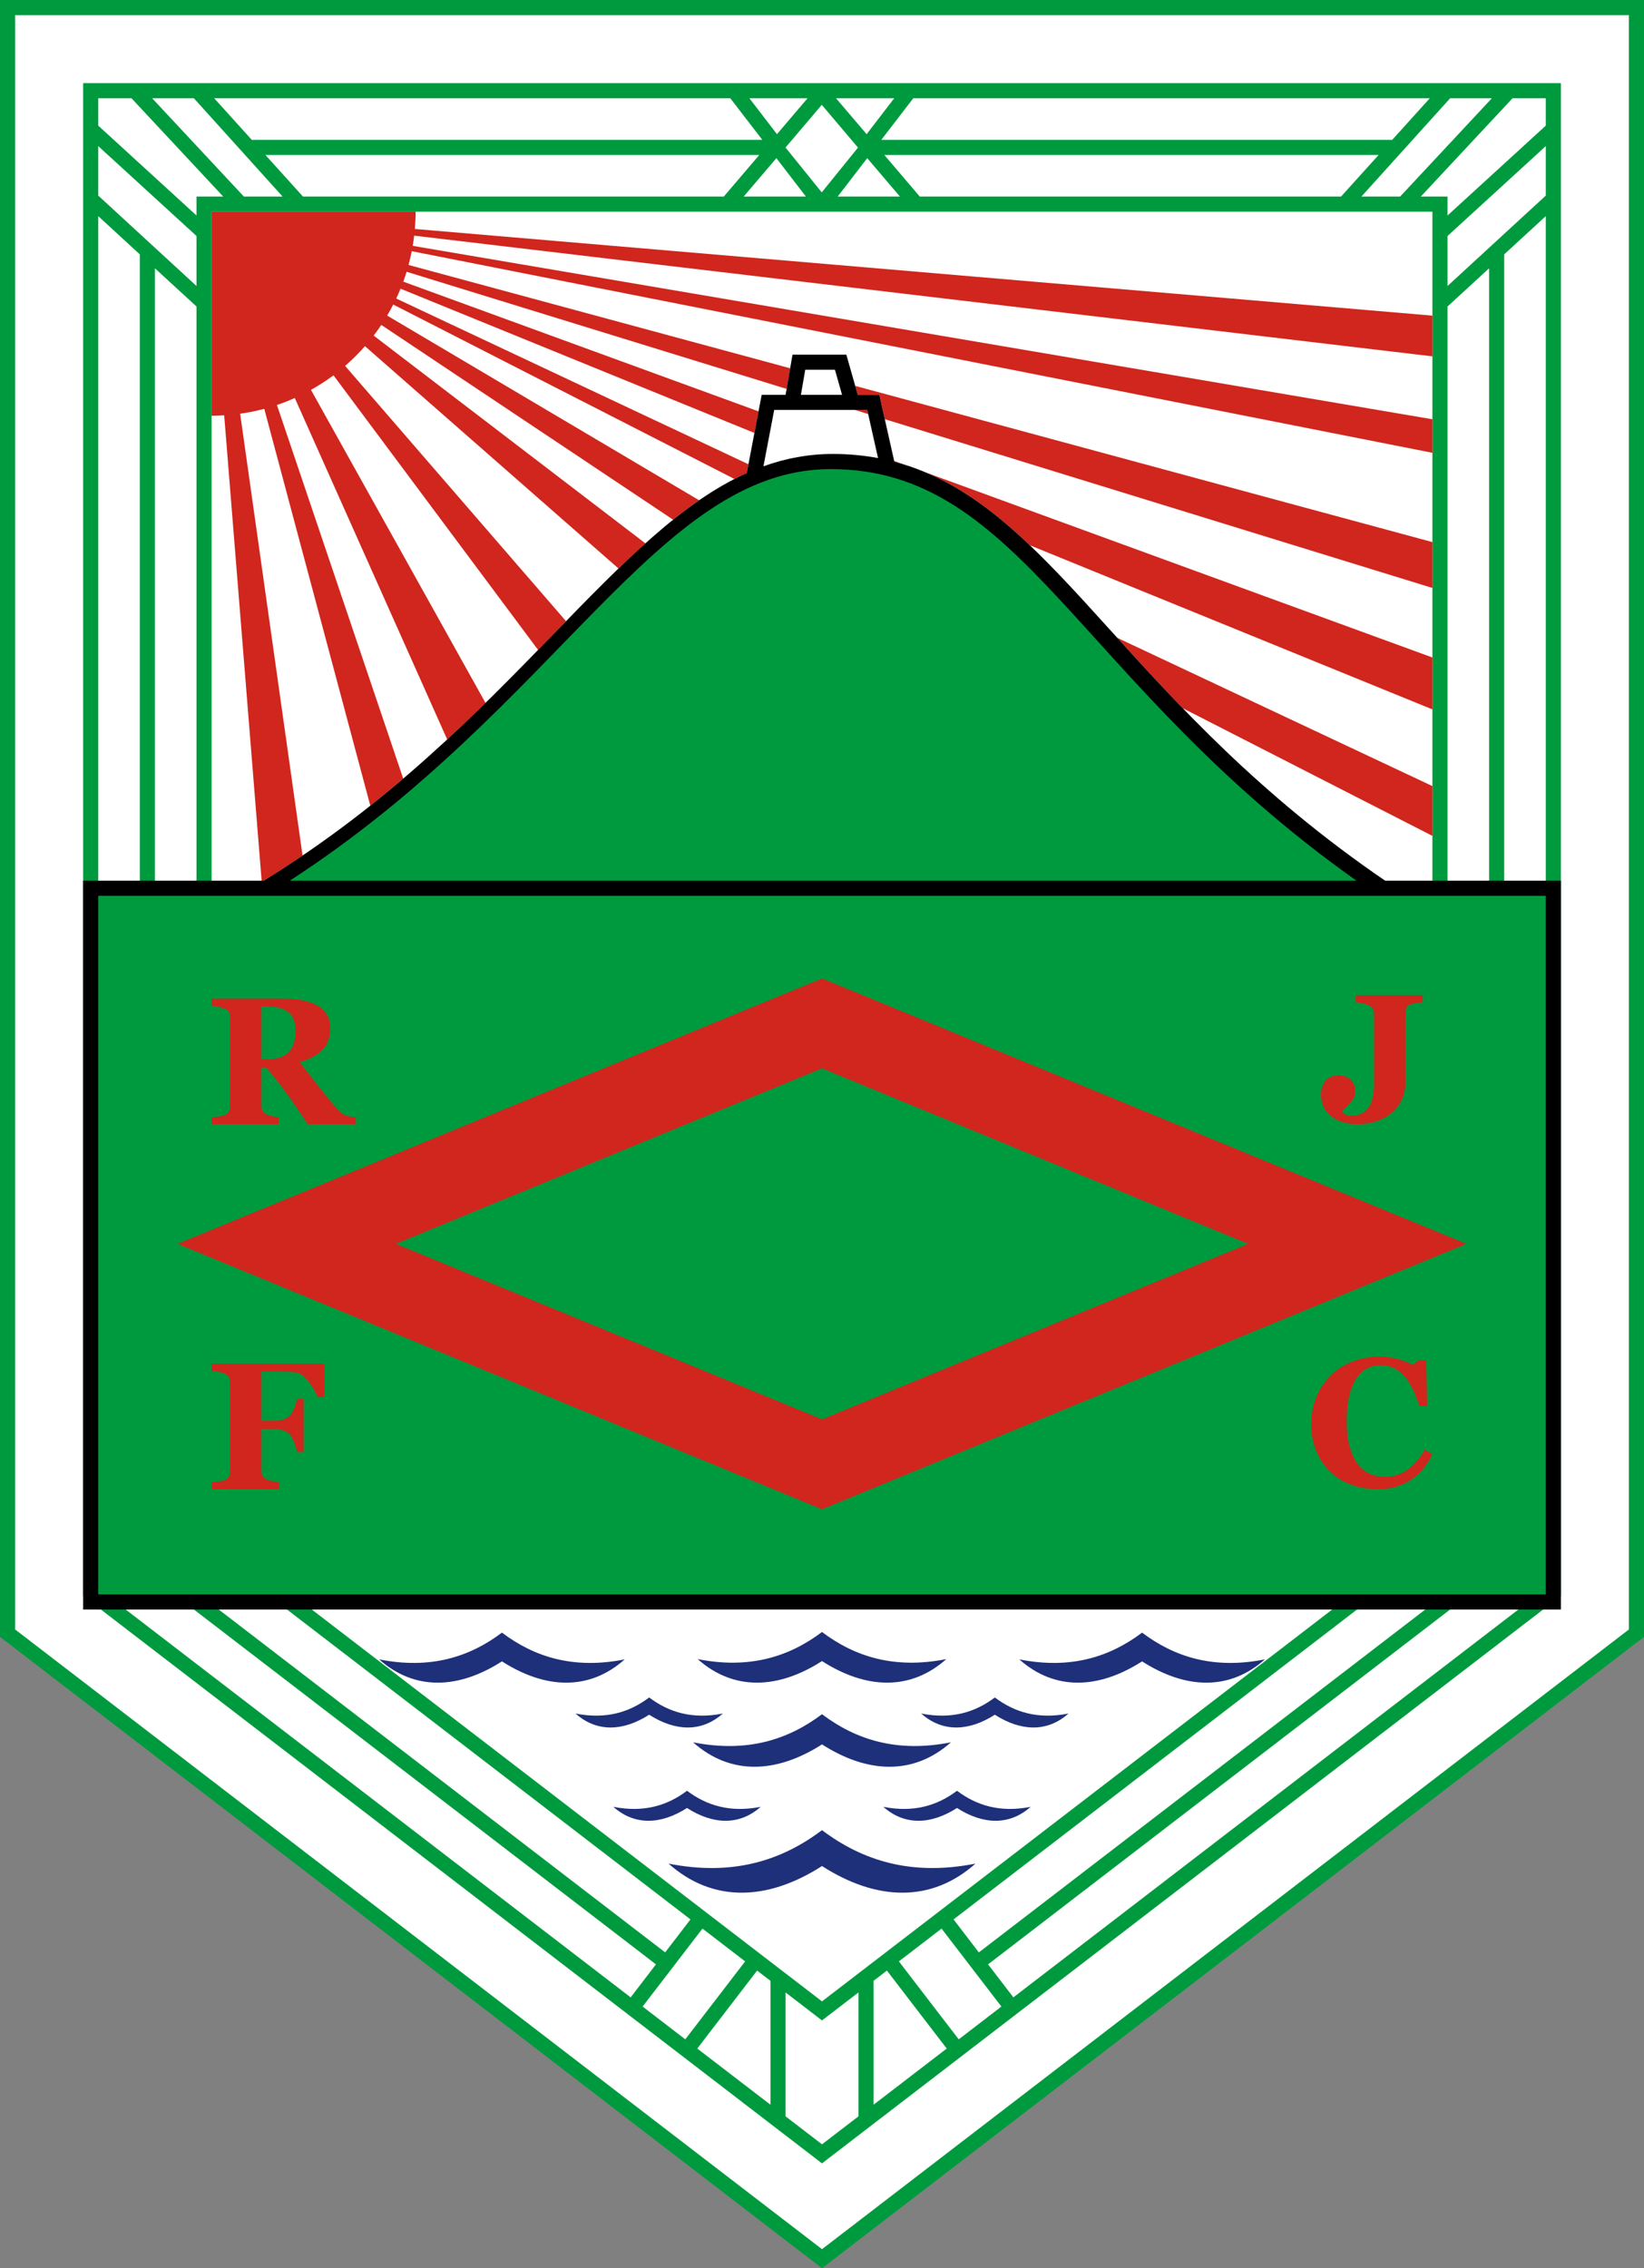 <svg height="384.09pt" viewBox="0 0 278.46 384.09" width="278.46pt" xmlns="http://www.w3.org/2000/svg" xmlns:xlink="http://www.w3.org/1999/xlink"><rect x="0" y="0" width="278.46" height="384.09" fill="#808080" stroke="none"/><defs><clipPath id="a"><path d="M 0 0 L 278.461 0 L 278.461 384.09 L 0 384.09 Z M 0 0"/></clipPath></defs><g><g clip-path="url(#a)"><path d="M 278.465 0 L 278.465 277.18 L 139.23 384.09 L 0 277.18 L 0 0" fill="#009a3e"/></g><path d="M 150.223 333.691 C 149.457 334.277 148.703 334.859 147.965 335.426 L 147.965 356.402 C 151.473 353.711 155.672 350.488 160.355 346.891 Z M 162.387 345.332 C 164.699 343.555 167.113 341.699 169.613 339.781 L 159.48 326.582 C 156.98 328.504 154.562 330.359 152.254 332.133 Z M 118.105 346.891 C 122.793 350.488 126.988 353.711 130.5 356.402 L 130.5 335.426 C 129.762 334.859 129.008 334.277 128.238 333.691 Z M 145.406 337.391 C 143.188 339.094 141.117 340.684 139.23 342.133 C 137.348 340.684 135.277 339.094 133.059 337.391 L 133.059 358.371 C 135.656 360.363 137.762 361.98 139.23 363.109 C 140.703 361.98 142.805 360.363 145.406 358.371 Z M 261.824 21.273 L 261.824 16.641 L 256.191 16.641 L 240.66 33.281 L 245.184 33.281 L 245.184 36.488 Z M 252.688 16.641 L 245.625 16.641 L 230.598 33.281 L 237.156 33.281 Z M 261.824 33.121 L 261.824 24.742 L 245.184 39.961 L 245.184 48.426 Z M 33.281 36.488 L 33.281 33.281 L 37.805 33.281 L 22.273 16.641 L 16.641 16.641 L 16.641 21.273 Z M 126.211 332.133 C 123.902 330.359 121.484 328.504 118.984 326.582 L 108.848 339.781 C 111.348 341.699 113.766 343.555 116.074 345.332 Z M 254.781 43.074 L 254.781 265.512 C 244.359 273.516 199.391 308.043 167.359 332.637 L 171.645 338.223 C 205.938 311.891 254.23 274.809 261.824 268.98 L 261.824 36.602 Z M 111.105 332.637 C 79.07 308.043 34.105 273.516 23.68 265.512 L 23.68 43.074 L 16.641 36.602 L 16.641 268.98 C 24.234 274.809 72.527 311.891 106.82 338.223 Z M 41.305 33.281 L 47.863 33.281 L 32.84 16.641 L 25.773 16.641 Z M 252.223 45.43 L 245.184 51.902 L 245.184 260.777 C 231.273 271.457 191.141 302.27 161.512 325.023 L 165.797 330.609 C 197.109 306.566 240.824 273 252.223 264.246 Z M 233.508 26.242 L 149.789 26.242 L 155.789 33.281 L 227.148 33.281 Z M 146.891 26.781 L 141.891 33.281 L 152.426 33.281 Z M 33.281 48.426 L 33.281 39.961 L 16.641 24.742 L 16.641 33.121 Z M 131.504 26.781 L 125.965 33.281 L 136.5 33.281 Z M 116.953 325.023 C 87.32 302.27 47.188 271.457 33.281 260.777 L 33.281 51.902 L 26.238 45.43 L 26.238 264.246 C 37.641 273 81.355 306.566 112.664 330.605 Z M 146.789 22.719 L 151.461 16.641 L 141.609 16.641 Z M 131.605 22.719 L 136.781 16.641 L 126.93 16.641 Z M 149.277 23.68 L 235.816 23.68 L 242.176 16.641 L 154.691 16.641 Z M 42.645 23.68 L 129.117 23.68 L 123.699 16.641 L 36.285 16.641 Z M 128.602 26.242 L 44.957 26.242 L 51.316 33.281 L 122.602 33.281 Z M 139.195 32.59 L 133.055 24.98 L 139.195 17.754 L 145.324 24.992 L 139.176 32.59 Z M 264.383 270.242 C 254.879 277.539 153.699 355.23 139.23 366.336 C 124.766 355.23 23.586 277.539 14.082 270.242 L 14.082 14.082 L 264.383 14.082 Z M 2.559 2.562 L 2.559 275.922 C 4.512 277.418 136.203 378.539 139.23 380.863 C 142.258 378.539 273.953 277.418 275.902 275.922 L 275.902 2.562" fill="#fff"/><path d="M 35.84 35.84 L 35.84 259.516 C 54.559 273.887 111.898 317.914 139.23 338.902 C 166.566 317.914 223.906 273.887 242.621 259.516 L 242.621 35.84" fill="#fff"/><path d="M 174.426 92.328 L 242.621 120.125 L 242.621 111.336 L 156.691 79.961 C 163.121 82.66 168.805 86.98 174.426 92.328 M 200.32 119.918 L 242.621 141.543 L 242.621 133.113 L 189.234 108 C 192.637 111.754 196.293 115.762 200.32 119.918 M 145.289 66.859 L 148.941 66.859 L 149.867 70.98 L 242.621 99.562 L 242.621 91.797 L 144.859 65.344 Z M 242.621 60.344 L 242.621 53.449 L 70.266 38.773 C 70.348 37.805 70.398 36.828 70.398 35.84 L 35.84 35.84 L 35.84 70.398 C 36.559 70.398 37.27 70.371 37.973 70.328 L 44.332 149.34 C 46.715 147.879 49.016 146.391 51.246 144.879 L 40.676 70.055 C 42.066 69.859 43.43 69.586 44.762 69.23 L 62.723 136.438 C 64.637 134.918 66.492 133.387 68.297 131.848 L 46.906 68.578 C 47.938 68.23 48.945 67.836 49.93 67.395 L 75.746 125.219 C 77.98 123.152 80.141 121.082 82.234 119.027 L 52.672 66.02 C 54 65.277 55.277 64.457 56.488 63.555 L 91.141 110.059 C 92.062 109.113 92.973 108.176 93.875 107.246 C 94.547 106.555 95.215 105.867 95.875 105.188 L 58.453 61.961 C 59.648 60.926 60.773 59.809 61.816 58.617 L 104.758 96.266 C 106.289 94.785 107.809 93.363 109.316 92.008 L 63.289 56.824 C 63.738 56.238 64.172 55.637 64.586 55.023 L 114.016 88.004 C 115.477 86.828 116.941 85.727 118.414 84.711 L 65.578 53.441 C 65.941 52.828 66.281 52.203 66.609 51.57 L 124.395 81.105 C 125.09 80.75 125.785 80.418 126.488 80.102 L 126.773 78.617 L 67.113 50.551 C 67.371 50.004 67.613 49.449 67.844 48.887 L 127.781 73.316 L 128.48 69.66 L 68.309 47.695 C 68.512 47.145 68.699 46.586 68.871 46.02 L 133.234 65.855 L 133.836 62.359 L 69.199 44.867 C 69.406 44.102 69.59 43.324 69.742 42.535 L 242.621 76.676 L 242.621 70.996 L 69.906 41.633 C 70 41.062 70.082 40.488 70.152 39.906 Z M 144.801 69.418 L 147.051 70.109 C 146.984 69.816 146.93 69.578 146.895 69.418 Z M 151.453 78.051 L 153.047 78.633 C 152.531 78.473 152.012 78.324 151.484 78.188" fill="#d0261d"/><path d="M 129.312 78.961 C 129.852 76.137 130.887 70.695 131.133 69.418 L 146.895 69.418 C 147.125 70.453 148.047 74.547 148.723 77.57 C 146.301 77.117 143.766 76.871 141.082 76.871 C 136.938 76.871 133.051 77.613 129.312 78.961 M 136.391 62.613 L 141.422 62.613 C 141.656 63.453 142.223 65.43 142.629 66.859 L 135.656 66.859 C 135.895 65.488 136.23 63.543 136.391 62.613 M 234.613 149.129 C 213.32 134.598 199.324 119.145 188.062 106.703 C 175.785 93.145 165.609 81.902 151.484 78.184 L 148.941 66.859 L 145.289 66.859 L 143.352 60.055 L 134.234 60.055 L 133.062 66.859 L 129.012 66.859 L 126.488 80.102 C 115.438 85.062 105.52 95.262 93.875 107.246 C 80.734 120.77 65.852 136.078 44.672 149.129 L 14.082 149.129 L 14.082 272.551 L 264.383 272.551 L 264.383 149.129"/><path d="M 16.641 269.988 L 261.824 269.988 L 261.824 151.691 L 16.641 151.691 Z M 16.641 269.988" fill="#009a3e"/><path d="M 229.75 149.129 C 182.488 115.637 173.156 79.434 140.703 79.434 C 111.477 79.434 94.633 119.609 49.086 149.129" fill="#009a3e"/><path d="M 139.23 180.91 C 143.371 182.617 190.625 202.074 211.406 210.633 C 190.625 219.188 143.371 238.645 139.23 240.352 C 135.09 238.645 87.836 219.188 67.055 210.633 C 87.836 202.074 135.09 182.617 139.23 180.91 M 30.074 210.633 L 139.23 255.578 L 248.387 210.633 L 139.23 165.684" fill="#d0261d"/><path d="M 50.059 174.547 C 50.059 173.125 49.66 172.086 48.867 171.43 C 48.07 170.773 46.938 170.445 45.465 170.445 L 44.281 170.445 L 44.281 179.363 L 45.422 179.363 C 46.891 179.363 48.031 178.98 48.844 178.211 C 49.652 177.438 50.059 176.219 50.059 174.547 M 60.281 190.363 L 52.113 190.363 C 50.703 188.211 49.531 186.492 48.598 185.215 C 47.664 183.938 46.504 182.461 45.113 180.785 L 44.281 180.785 L 44.281 187.227 C 44.281 187.586 44.348 187.891 44.484 188.141 C 44.617 188.387 44.879 188.598 45.258 188.766 C 45.449 188.848 45.746 188.93 46.152 189.012 C 46.559 189.098 46.906 189.156 47.199 189.184 L 47.199 190.363 L 35.84 190.363 L 35.84 189.184 C 36.129 189.156 36.512 189.113 36.988 189.059 C 37.461 189.004 37.801 188.934 38 188.855 C 38.379 188.695 38.637 188.492 38.766 188.25 C 38.895 188.004 38.961 187.691 38.961 187.312 L 38.961 172.316 C 38.961 171.957 38.906 171.656 38.793 171.418 C 38.684 171.18 38.418 170.969 38 170.789 C 37.68 170.66 37.301 170.551 36.867 170.461 C 36.434 170.371 36.09 170.305 35.84 170.266 L 35.84 169.086 L 47.781 169.086 C 50.449 169.086 52.477 169.504 53.863 170.34 C 55.246 171.176 55.941 172.441 55.941 174.133 C 55.941 175.625 55.512 176.824 54.656 177.73 C 53.805 178.637 52.5 179.344 50.754 179.855 C 51.434 180.734 52.227 181.75 53.133 182.91 C 54.035 184.066 54.98 185.25 55.961 186.461 C 56.27 186.848 56.691 187.32 57.227 187.883 C 57.762 188.441 58.234 188.789 58.645 188.918 C 58.875 188.988 59.168 189.047 59.523 189.098 C 59.879 189.145 60.129 189.176 60.281 189.184" fill="#d0261d"/><path d="M 240.973 169.684 C 240.574 169.734 240.234 169.785 239.953 169.836 C 239.676 169.887 239.363 169.953 239.012 170.047 C 238.602 170.156 238.34 170.352 238.227 170.633 C 238.109 170.91 238.055 171.23 238.055 171.59 L 238.055 183.316 C 238.055 184.398 237.836 185.387 237.402 186.285 C 236.969 187.188 236.367 187.941 235.609 188.551 C 234.84 189.152 233.98 189.602 233.031 189.906 C 232.082 190.215 231.066 190.363 229.988 190.363 C 228.121 190.363 226.613 189.914 225.469 189.016 C 224.324 188.113 223.754 186.883 223.754 185.309 C 223.754 184.383 224.016 183.609 224.539 183 C 225.066 182.391 225.785 182.086 226.707 182.086 C 227.574 182.086 228.266 182.34 228.781 182.852 C 229.297 183.363 229.555 183.992 229.555 184.742 C 229.555 185.383 229.332 185.977 228.887 186.52 C 228.441 187.066 227.934 187.57 227.363 188.031 L 227.363 188.227 C 227.453 188.426 227.652 188.594 227.949 188.734 C 228.254 188.875 228.559 188.945 228.867 188.945 C 230.07 188.945 231.016 188.516 231.703 187.656 C 232.391 186.797 232.734 185.496 232.734 183.758 L 232.734 171.738 C 232.734 171.383 232.68 171.078 232.566 170.84 C 232.457 170.602 232.191 170.391 231.77 170.211 C 231.469 170.078 231.102 169.969 230.676 169.883 C 230.25 169.789 229.895 169.727 229.613 169.684 L 229.613 168.508 L 240.973 168.508" fill="#d0261d"/><path d="M 54.961 236.57 L 53.781 236.57 C 53.488 235.746 52.98 234.863 52.246 233.934 C 51.512 233.004 50.816 232.492 50.16 232.402 C 49.859 232.363 49.461 232.328 48.961 232.297 C 48.465 232.266 48.004 232.254 47.586 232.254 L 44.281 232.254 L 44.281 240.594 L 46.395 240.594 C 46.996 240.594 47.516 240.523 47.957 240.391 C 48.395 240.254 48.785 240.012 49.125 239.66 C 49.375 239.41 49.617 238.988 49.852 238.402 C 50.086 237.816 50.23 237.312 50.281 236.891 L 51.418 236.891 L 51.418 245.871 L 50.281 245.871 C 50.238 245.422 50.086 244.871 49.816 244.227 C 49.543 243.578 49.316 243.148 49.125 242.938 C 48.836 242.617 48.465 242.383 48.016 242.227 C 47.566 242.07 47.023 241.992 46.395 241.992 L 44.281 241.992 L 44.281 249.031 C 44.281 249.391 44.348 249.695 44.484 249.953 C 44.617 250.207 44.879 250.414 45.258 250.574 C 45.48 250.664 45.781 250.746 46.168 250.82 C 46.555 250.895 46.938 250.953 47.32 250.992 L 47.32 252.172 L 35.84 252.172 L 35.84 250.992 C 36.129 250.961 36.516 250.922 36.996 250.863 C 37.477 250.809 37.809 250.742 38 250.664 C 38.359 250.523 38.609 250.328 38.75 250.078 C 38.891 249.828 38.961 249.512 38.961 249.117 L 38.961 234.125 C 38.961 233.785 38.898 233.488 38.773 233.234 C 38.648 232.98 38.391 232.766 38 232.598 C 37.719 232.477 37.352 232.367 36.891 232.266 C 36.43 232.168 36.082 232.102 35.84 232.07 L 35.84 230.891 L 54.961 230.891" fill="#d0261d"/><path d="M 233.242 252.172 C 231.68 252.172 230.219 251.922 228.859 251.414 C 227.496 250.91 226.312 250.176 225.301 249.215 C 224.312 248.273 223.531 247.113 222.961 245.727 C 222.391 244.34 222.105 242.816 222.105 241.152 C 222.105 239.504 222.391 237.977 222.969 236.57 C 223.543 235.164 224.352 233.945 225.391 232.914 C 226.41 231.902 227.637 231.121 229.07 230.566 C 230.5 230.012 232.031 229.73 233.664 229.73 C 234.844 229.73 235.922 229.879 236.891 230.164 C 237.863 230.453 238.684 230.777 239.352 231.137 L 240.281 230.312 L 241.582 230.312 L 241.723 238.07 L 240.402 238.07 C 239.652 235.703 238.754 233.965 237.703 232.855 C 236.652 231.746 235.371 231.191 233.863 231.191 C 231.984 231.191 230.555 232.02 229.574 233.676 C 228.594 235.332 228.105 237.656 228.105 240.645 C 228.105 242.34 228.27 243.781 228.605 244.977 C 228.941 246.172 229.379 247.137 229.918 247.863 C 230.496 248.629 231.184 249.184 231.969 249.539 C 232.762 249.895 233.633 250.07 234.594 250.07 C 235.992 250.07 237.238 249.691 238.332 248.93 C 239.426 248.168 240.426 247.016 241.324 245.473 L 242.621 246.254 C 242.191 247.137 241.703 247.922 241.152 248.617 C 240.602 249.316 239.969 249.914 239.246 250.414 C 238.453 250.965 237.582 251.395 236.625 251.707 C 235.672 252.016 234.543 252.172 233.242 252.172" fill="#d0261d"/><path d="M 139.23 295.387 C 146.973 300.348 154.77 300.641 161.066 295.035 C 151.988 296.832 145.02 294.637 139.23 290.277 C 133.441 294.637 126.473 296.832 117.398 295.035 C 123.695 300.641 131.488 300.348 139.23 295.387 M 139.23 281.281 C 146.699 286.066 154.215 286.348 160.285 280.945 C 151.531 282.676 144.812 280.559 139.23 276.355 C 133.648 280.559 126.93 282.676 118.176 280.945 C 124.25 286.348 131.766 286.066 139.23 281.281 M 214.242 280.992 C 205.594 282.707 198.957 280.613 193.445 276.461 C 187.934 280.613 181.297 282.707 172.652 280.992 C 178.648 286.332 186.074 286.055 193.445 281.328 C 200.82 286.055 208.242 286.332 214.242 280.992 M 180.984 290.16 C 175.797 291.188 171.812 289.934 168.504 287.441 C 165.199 289.934 161.215 291.188 156.027 290.16 C 159.629 293.363 164.082 293.199 168.504 290.363 C 172.93 293.199 177.383 293.363 180.984 290.16 M 174.574 305.957 C 169.387 306.984 165.402 305.73 162.098 303.238 C 158.789 305.73 154.805 306.984 149.617 305.957 C 153.219 309.16 157.672 308.992 162.098 306.156 C 166.52 308.992 170.973 309.16 174.574 305.957 M 85.02 281.328 C 92.391 286.055 99.812 286.332 105.812 280.992 C 97.168 282.707 90.531 280.613 85.02 276.461 C 79.504 280.613 72.867 282.707 64.223 280.992 C 70.223 286.332 77.645 286.055 85.02 281.328 M 109.957 290.363 C 114.383 293.199 118.836 293.363 122.434 290.16 C 117.246 291.188 113.266 289.934 109.957 287.441 C 106.648 289.934 102.668 291.188 97.48 290.16 C 101.078 293.363 105.535 293.199 109.957 290.363 M 116.367 306.156 C 120.789 308.992 125.246 309.16 128.844 305.957 C 123.656 306.984 119.676 305.73 116.367 303.238 C 113.059 305.73 109.078 306.984 103.891 305.957 C 107.488 309.16 111.941 308.992 116.367 306.156 M 113.238 315.574 C 124.047 317.715 132.34 315.102 139.23 309.91 C 146.121 315.102 154.418 317.715 165.227 315.574 C 157.727 322.246 148.449 321.898 139.23 315.988 C 130.016 321.898 120.734 322.246 113.238 315.574" fill="#1e307a"/></g></svg>
